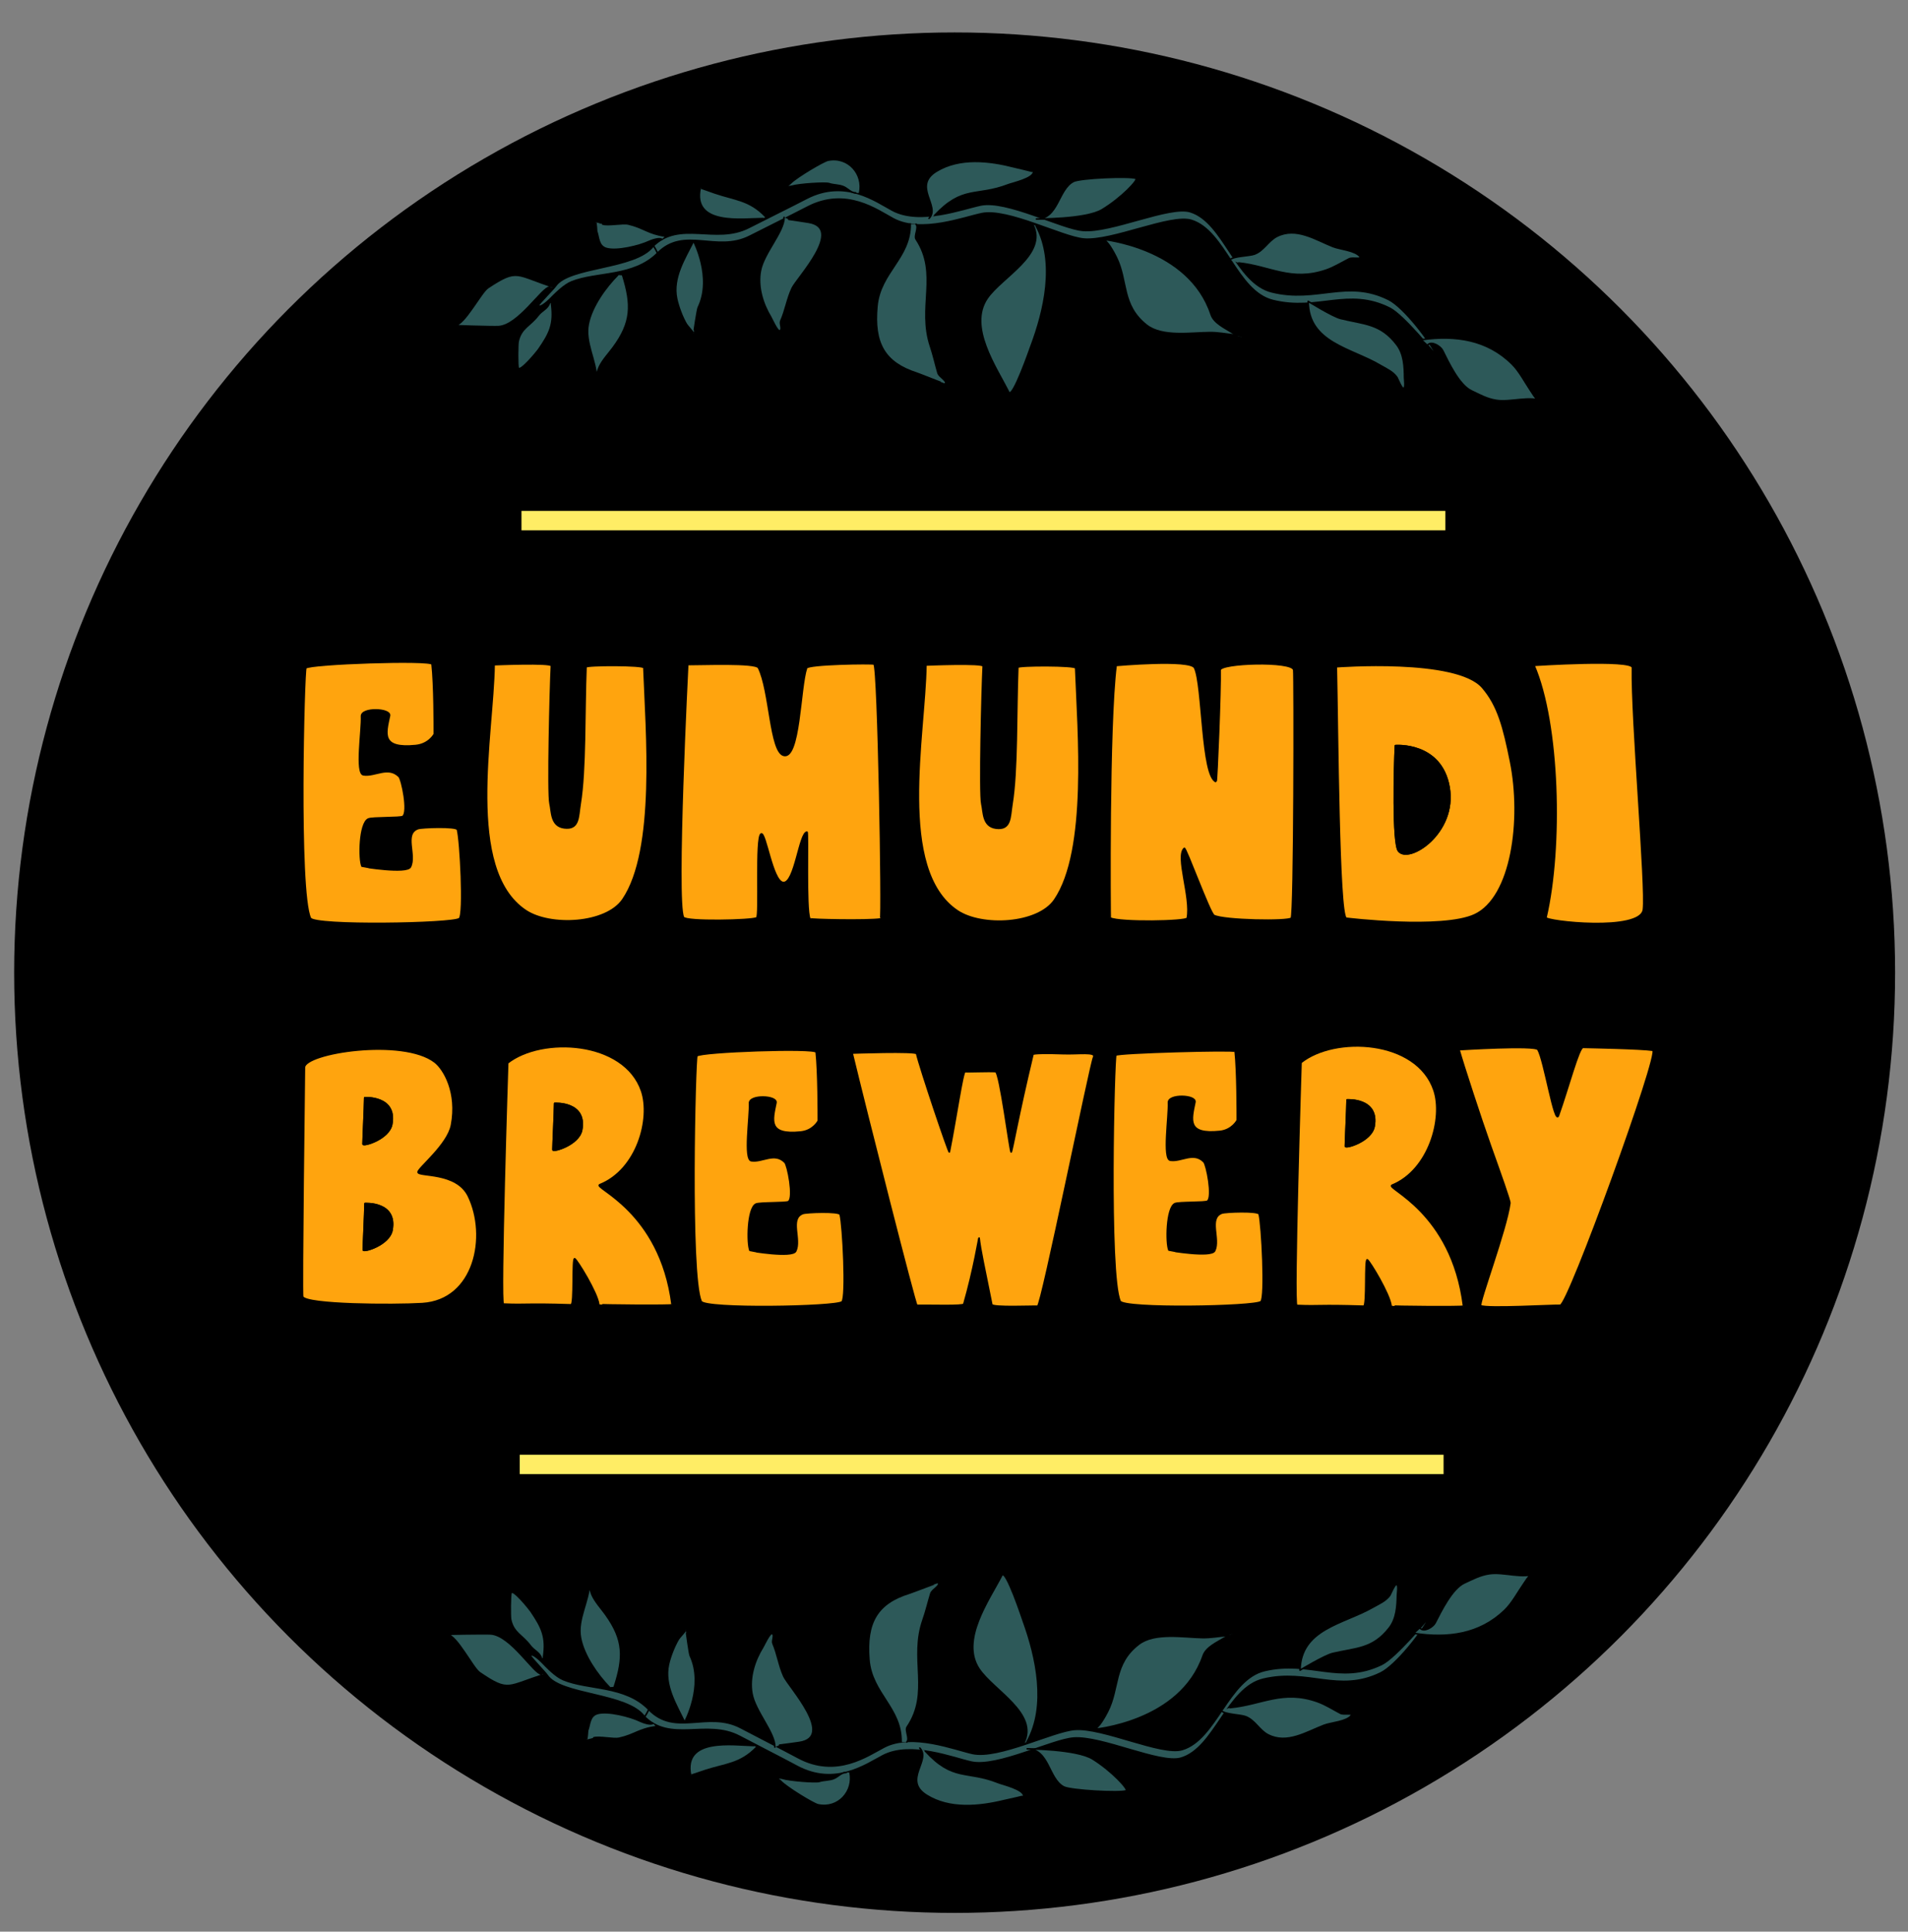 <?xml version="1.0" encoding="UTF-8" standalone="no"?><!DOCTYPE svg PUBLIC "-//W3C//DTD SVG 1.1//EN" "http://www.w3.org/Graphics/SVG/1.1/DTD/svg11.dtd"><svg width="100%" height="100%" viewBox="0 0 1229 1244" version="1.1" xmlns="http://www.w3.org/2000/svg" xmlns:xlink="http://www.w3.org/1999/xlink" xml:space="preserve" style="fill-rule:evenodd;clip-rule:evenodd;stroke-linecap:round;stroke-linejoin:round;stroke-miterlimit:1.5;"><rect x="0" y="0" width="1229" height="1244" fill="#808080" stroke="none"/><rect id="Artboard1" x="0" y="0" width="1228.5" height="1243.42" style="fill:none;"/><g><ellipse cx="614.906" cy="626.417" rx="605.787" ry="605.527"/><g><path d="M196.086,687.536c0,0 -1.86,146.03 -1.119,147.611c2.43,5.191 58.016,5.563 77.014,4.405c33.847,-2.062 42.249,-43.392 29.711,-69.257c-7.698,-15.882 -32.37,-12.331 -32.416,-15.418c-0.038,-2.559 19.094,-17.524 21.543,-30.301c4.01,-20.919 -4.831,-36.026 -10.759,-40.597c-20.54,-15.84 -83.974,-5.909 -83.974,3.557Z" style="fill:#ffa40e;stroke:#000;stroke-width:1px;"/><path d="M327.012,684.563c0,0 -5.045,155.182 -2.776,155.277c15.916,0.662 12.846,-0.438 43.609,0.498c2.297,0.07 0.531,-30.805 2.378,-29.676c1.639,1.002 14.557,21.845 15.486,29.497c0.044,0.361 47.275,0.78 47.194,0.138c-7.645,-60.791 -51.468,-75.366 -46.55,-77.335c24.104,-9.646 32.996,-42.563 26.939,-60.345c-11.119,-32.637 -64.329,-35.333 -86.28,-18.054Z" style="fill:#ffa40e;stroke:#000;stroke-width:1px;"/><path d="M527.102,721.802c0.021,-4.02 0.025,-31.469 -1.368,-44.193c-0.324,-2.954 -74.555,-0.362 -76.851,2.399c-1.214,1.461 -4.765,141.213 2.741,158.116c2.279,5.13 86.804,3.597 90.739,0.3c2.998,-2.511 0.637,-49.748 -1.176,-56.273c-0.625,-2.25 -21.767,-1.467 -24.039,-0.604c-8.751,3.321 -0.9,16.641 -4.603,24.206c-2.185,4.465 -29.374,-0.197 -29.41,-0.274c-2.061,-4.398 -1.715,-27.386 3.757,-30.016c2.407,-1.157 19.588,-0.566 21.031,-1.633c3.545,-2.626 -0.527,-23.386 -2.354,-25.244c-6.67,-6.78 -14.567,0.093 -21.62,-1.042c-5.013,-0.808 -0.782,-28.413 -1.183,-36.993c-0.266,-5.688 17.998,-4.995 17.049,-0.365c-2.364,11.533 -5.198,21.01 15.971,18.848c8.095,-0.826 11.316,-7.232 11.316,-7.232Z" style="fill:#ffa40e;stroke:#000;stroke-width:1px;"/><path d="M796.97,721.413c0.022,-4.028 0.025,-31.536 -1.368,-44.288c-0.137,-1.254 -75.527,0.809 -76.85,2.405c-1.214,1.464 -4.765,141.517 2.741,158.457c2.278,5.141 86.804,3.605 90.739,0.301c2.998,-2.517 0.637,-49.856 -1.177,-56.395c-0.625,-2.255 -21.766,-1.47 -24.038,-0.606c-8.752,3.329 -0.9,16.678 -4.603,24.259c-2.186,4.475 -29.374,-0.198 -29.41,-0.275c-2.062,-4.407 -1.716,-27.444 3.756,-30.08c2.407,-1.16 19.589,-0.567 21.031,-1.637c3.546,-2.631 -0.526,-23.436 -2.354,-25.298c-6.669,-6.796 -14.567,0.093 -21.62,-1.045c-5.012,-0.809 -0.781,-28.475 -1.182,-37.073c-0.266,-5.7 17.998,-5.005 17.049,-0.365c-2.364,11.557 -5.198,21.055 15.971,18.889c8.094,-0.829 11.315,-7.249 11.315,-7.249Z" style="fill:#ffa40e;stroke:#000;stroke-width:1px;"/><path d="M548.891,678.198c8.662,36.11 40.715,162.475 41.678,162.465c9.299,-0.101 29.857,0.59 30.247,-0.767c6.408,-22.3 9.787,-43.264 9.815,-43.009c0.958,8.676 3.27,18.432 8.216,43.282c0.412,2.068 27.045,0.889 29.51,1.066c2.432,0.175 33.885,-155.733 36.103,-160.435c1.747,-3.703 -9.876,-1.839 -19.789,-2.212c-9.608,-0.362 -19.14,-0.292 -19.323,0.467c-9.683,40.342 -13.19,61.638 -13.995,62.86c-0.697,1.056 -7.314,-51.609 -10.099,-51.78c-4.872,-0.3 -17.625,0.271 -19.644,0.032c-1.439,-0.17 -5.861,30.501 -10.094,51.717c-0.276,1.385 -19.064,-54.475 -21.076,-63.283c-0.426,-1.862 -41.549,-0.403 -41.549,-0.403Z" style="fill:#ffa40e;stroke:#000;stroke-width:1px;"/><path d="M939.814,676.02c2.74,9.753 13.978,44.241 20.275,61.921c6.65,18.673 12.657,35.432 12.469,36.895c-2.173,16.902 -20.418,65.171 -18.752,66.07c3.777,2.035 47.324,-0.478 51.166,-0.254c5.135,0.3 64.558,-163.547 59.67,-164.258c-8.022,-1.166 -39.519,-1.737 -44.944,-1.865c-2.671,-0.062 -9.401,25.755 -15.836,43.918c-2.456,6.933 -9.181,-35.842 -13.233,-42.503c-1.842,-3.028 -50.815,0.076 -50.815,0.076Z" style="fill:#ffa40e;stroke:#000;stroke-width:1px;"/><path d="M357.275,710.602c-0.082,6.535 -1.072,26.52 -1.09,29.84c-0.009,1.701 16.725,-3.21 18.484,-12.728c3.399,-18.404 -17.394,-17.112 -17.394,-17.112Z" style="fill:#ffa40e;stroke:#000;stroke-width:1px;"/><path d="M234.941,706.951c-0.082,6.534 -1.072,26.52 -1.09,29.84c-0.009,1.701 16.725,-3.21 18.483,-12.728c3.4,-18.404 -17.393,-17.112 -17.393,-17.112Z" style="fill:#ffa40e;stroke:#000;stroke-width:1px;"/><path d="M235.115,775.11c-0.082,6.535 -1.073,26.521 -1.09,29.84c-0.009,1.702 16.725,-3.21 18.483,-12.728c3.4,-18.404 -17.393,-17.112 -17.393,-17.112Z" style="fill:#ffa40e;stroke:#000;stroke-width:1px;"/><path d="M357.275,710.602c-0.082,6.535 -1.072,26.52 -1.09,29.84c-0.009,1.701 16.725,-3.21 18.484,-12.728c3.399,-18.404 -17.394,-17.112 -17.394,-17.112Z" style="stroke:#000;stroke-width:1px;"/><path d="M234.941,706.951c-0.082,6.534 -1.072,26.52 -1.09,29.84c-0.009,1.701 16.725,-3.21 18.483,-12.728c3.4,-18.404 -17.393,-17.112 -17.393,-17.112Z" style="stroke:#000;stroke-width:1px;"/><path d="M235.115,775.11c-0.082,6.535 -1.073,26.521 -1.09,29.84c-0.009,1.702 16.725,-3.21 18.483,-12.728c3.4,-18.404 -17.393,-17.112 -17.393,-17.112Z" style="stroke:#000;stroke-width:1px;"/><path d="M838.027,684.299c0,0 -4.987,156.325 -2.744,156.42c15.733,0.666 12.698,-0.442 43.109,0.501c2.27,0.071 0.524,-31.031 2.35,-29.894c1.62,1.009 14.389,22.005 15.309,29.714c0.043,0.364 46.732,0.786 46.652,0.139c-7.558,-61.239 -50.878,-75.921 -46.016,-77.904c23.827,-9.717 33.005,-43.149 27.017,-61.062c-10.99,-32.877 -63.978,-35.32 -85.677,-17.914Z" style="fill:#ffa40e;stroke:#000;stroke-width:1px;"/><path d="M867.702,708.344c-0.082,6.534 -1.073,26.52 -1.09,29.84c-0.009,1.701 16.725,-3.21 18.483,-12.728c3.4,-18.404 -17.393,-17.112 -17.393,-17.112Z" style="fill:#ffa40e;stroke:#000;stroke-width:1px;"/><path d="M867.702,708.344c-0.082,6.534 -1.073,26.52 -1.09,29.84c-0.009,1.701 16.725,-3.21 18.483,-12.728c3.4,-18.404 -17.393,-17.112 -17.393,-17.112Z" style="stroke:#000;stroke-width:1px;"/></g><g><path d="M279.753,472.775c0.023,-4.096 0.026,-32.067 -1.447,-45.033c-0.342,-3.011 -78.857,-0.369 -81.285,2.445c-1.284,1.488 -5.04,143.898 2.899,161.122c2.41,5.228 91.813,3.666 95.975,0.306c3.171,-2.559 0.674,-50.694 -1.244,-57.344c-0.661,-2.292 -23.023,-1.494 -25.426,-0.615c-9.257,3.385 -0.952,16.958 -4.868,24.667c-2.312,4.55 -31.07,-0.201 -31.108,-0.28c-2.18,-4.481 -1.814,-27.906 3.974,-30.586c2.546,-1.179 20.719,-0.577 22.244,-1.665c3.75,-2.675 -0.557,-23.83 -2.49,-25.723c-7.054,-6.91 -15.407,0.094 -22.867,-1.063c-5.302,-0.822 -0.827,-28.953 -1.251,-37.696c-0.281,-5.796 19.037,-5.09 18.033,-0.371c-2.501,11.752 -5.498,21.409 16.893,19.206c8.561,-0.842 11.968,-7.37 11.968,-7.37Z" style="fill:#ffa40e;stroke:#000;stroke-width:1px;"/><path d="M318.27,428.095c-0.632,44.973 -19.042,131.869 20.265,158.278c15.779,10.601 51.849,8.819 62.664,-7.081c21.63,-31.803 15.116,-108.152 13.542,-149.249c-0.075,-1.948 -37.217,-1.866 -37.272,-0.476c-1.155,29.369 -0.188,66.22 -3.77,88.202c-1.343,8.246 -0.505,16.671 -10.325,15.373c-8.686,-1.149 -7.884,-10.423 -9.098,-15.616c-1.529,-6.542 0.128,-73.853 0.887,-88.717c0.118,-2.306 -36.893,-0.714 -36.893,-0.714Z" style="fill:#ffa40e;stroke:#000;stroke-width:1px;"/><path d="M596.407,428.3c-0.633,44.974 -19.043,131.87 20.265,158.278c15.779,10.601 51.849,8.82 62.663,-7.081c21.631,-31.803 15.117,-108.152 13.543,-149.248c-0.075,-1.948 -37.217,-1.867 -37.272,-0.476c-1.156,29.368 -0.189,66.219 -3.77,88.201c-1.344,8.247 -0.505,16.672 -10.326,15.373c-8.685,-1.148 -7.884,-10.423 -9.097,-15.615c-1.53,-6.542 0.128,-73.854 0.887,-88.718c0.117,-2.306 -36.893,-0.714 -36.893,-0.714Z" style="fill:#ffa40e;stroke:#000;stroke-width:1px;"/><path d="M442.972,427.986c0,0 -7.784,152.697 -2.749,162.767c1.521,3.042 44.203,2.087 47.208,0.353c2.018,-1.164 -0.904,-51.837 2.799,-54.021c2.97,-1.751 7.277,30.262 14.167,31.247c7.591,1.085 10.471,-32.363 15.418,-32.443c0.895,-0.014 -0.851,49.667 1.787,55.768c0.278,0.642 37.252,1.425 45.591,0.159c1.304,-0.198 -1.44,-162.772 -4.206,-164.155c-1.269,-0.634 -42.576,-0.052 -43.461,2.56c-4.297,12.688 -4.27,59.316 -14.844,56.209c-8.702,-2.557 -8.723,-41.58 -16.118,-56.369c-1.755,-3.51 -37.059,-1.998 -45.592,-2.075Z" style="fill:#ffa40e;stroke:#000;stroke-width:1px;"/><path d="M718.925,428.578c-4.921,38.149 -3.948,162.537 -3.783,162.622c5.941,3.048 49.157,2.329 49.61,0.087c2.663,-13.184 -7.779,-40.02 -1.909,-44.948c1.017,-0.854 16.503,41.873 19.171,43.242c6.345,3.256 47.679,3.965 49.741,1.735c2.034,-2.2 2.117,-156.632 1.572,-159.888c-1.001,-5.973 -47.53,-4.494 -47.393,0.117c0.347,11.65 -2.111,72.04 -2.608,71.888c-9.49,-2.915 -8.536,-62.421 -13.853,-73.335c-2.824,-5.795 -50.548,-1.52 -50.548,-1.52Z" style="fill:#ffa40e;stroke:#000;stroke-width:1px;"/><path d="M860.768,429.405c0.916,41.472 1.533,159.422 6.315,161.92c0.361,0.188 61.905,7.394 82.658,-2.127c24.131,-11.07 30.789,-61.324 23.261,-98.693c-4.488,-22.282 -8.072,-36.073 -18.081,-47.739c-16.634,-19.386 -94.153,-13.361 -94.153,-13.361Z" style="fill:#ffa40e;stroke:#000;stroke-width:1px;"/><path d="M898.836,480.207c-0.694,13.638 -1.853,62.689 1.96,67.779c6.47,8.639 37.746,-11.458 32.588,-41.041c-5.087,-29.172 -34.548,-26.738 -34.548,-26.738Z" style="fill:none;stroke:#000;stroke-width:1px;"/><path d="M898.836,480.207c-0.694,13.638 -1.853,62.689 1.96,67.779c6.47,8.639 37.746,-11.458 32.588,-41.041c-5.087,-29.172 -34.548,-26.738 -34.548,-26.738Z" style="stroke:#000;stroke-width:1px;"/><path d="M988.107,428.503c16.271,37.526 18.262,116.986 7.708,162.441c-0.578,2.488 60.878,9.381 62.745,-5.172c1.864,-14.53 -7.676,-122.749 -7.077,-155.825c0.101,-5.616 -63.376,-1.444 -63.376,-1.444Z" style="fill:#ffa40e;stroke:#000;stroke-width:1px;"/></g><g><g><path d="M924.989,229.088c-0.413,-0.892 -20.925,-26.15 -29.825,-30.617c-26.915,-13.507 -46.285,2.259 -75.275,-4.942c-23.477,-5.832 -30.625,-44.779 -52.453,-51.606c-13.286,-4.155 -51.257,13.634 -69.326,12.017c-13.982,-1.251 -48.921,-19.755 -65.652,-16.363c-11.32,2.294 -39.089,12.955 -56.945,3.393c-10.529,-5.639 -30.433,-20.554 -55.341,-7.629c-12.262,6.364 -25.024,12.552 -37.16,18.754c-21.571,11.025 -42.147,-6.57 -59.522,10.978l-3.123,-4.229c17.376,-17.549 40.386,-1.283 61.957,-12.308c12.136,-6.203 24.898,-12.391 37.16,-18.754c24.908,-12.925 44.812,1.99 55.342,7.628c17.856,9.563 45.625,-1.098 56.944,-3.393c16.731,-3.391 51.67,15.112 65.652,16.364c18.069,1.617 56.04,-16.172 69.327,-12.017c21.827,6.826 28.975,45.773 52.452,51.606c28.99,7.201 48.36,-8.565 75.275,4.942c9.877,4.957 26.844,27.217 31.019,36.231" style="fill:#2d5959;stroke:#000;stroke-width:1px;"/></g><path d="M493.255,139.643c-10.335,-10.978 -19.884,-10.938 -32.902,-15.402c-0.968,-0.332 -9.272,-3.325 -9.301,-3.194c-5.287,24.628 27.431,19.784 40.542,19.719" style="fill:#2d5959;stroke:#000;stroke-width:1px;"/><path d="M428.417,152.059c-11.059,-1.559 -13.827,-5.488 -23.789,-7.793c-3.406,-0.788 -12.918,1.167 -16.319,0.081c-0.423,-0.135 -4.806,-1.294 -4.797,-1.302c0.558,-0.526 0.761,5.782 0.851,6.021c1.405,3.703 0.935,9.441 6.302,10.964c6.772,1.922 21.239,-1.653 27.26,-4.497c1.488,-0.703 6.943,-2.678 8.402,-1.352" style="fill:#2d5959;stroke:#000;stroke-width:1px;"/><path d="M401.128,177.397c5.814,18.846 5.862,30.151 -6.301,46.552c-2.952,3.98 -6.496,7.667 -8.678,12.085c-0.745,1.509 -1.153,3.249 -1.691,4.842c-0.302,0.892 -0.257,3.757 -0.262,2.815c-0.056,-11.385 -7.646,-23.216 -5.266,-35.026c2.32,-11.509 11.187,-23.672 19.006,-31.569" style="fill:#2d5959;stroke:#000;stroke-width:1px;"/><path d="M446.737,155.22c0,0 12.395,23.492 3.034,42.784c-0.643,1.326 -2.962,16.859 -2.856,16.857c0.376,-0.008 -4.303,-5.267 -4.807,-6.119c-2.609,-4.419 -5.188,-11.288 -6.256,-16.394c-2.836,-13.567 5.438,-26.177 10.885,-37.128Z" style="fill:#2d5959;stroke:#000;stroke-width:1px;"/><path d="M357.277,185.106c-25.225,-7.913 -23.366,-12.821 -43.006,0.213c-4.471,2.968 -15.158,24.117 -21.315,24.303c-2.924,0.088 24.184,0.922 28.081,0.721c12.985,-0.67 28.194,-25.416 33.052,-25.44" style="fill:#2d5959;stroke:#000;stroke-width:1px;"/><path d="M355.289,195.911c1.687,12.973 -1.204,18.827 -8.537,29.374c-1.068,1.535 -11.76,14.442 -12.908,11.766c-0.661,-1.541 -0.46,-15.427 -0.084,-17.144c1.927,-8.802 7.572,-9.857 12.882,-16.77c2.658,-3.46 6.226,-4.117 7.424,-8.353" style="fill:#2d5959;stroke:#000;stroke-width:1px;"/><path d="M667.456,145.627c12.586,23.28 5.143,54.654 -3.364,77.259c-0.475,1.261 -11.942,34.484 -14.344,29.661c-8.01,-16.076 -26.321,-42.057 -13.886,-60.404c9.359,-13.809 39.151,-28.28 29.464,-47.555" style="fill:#2d5959;stroke:#000;stroke-width:1px;"/><path d="M797.877,169.341c20.267,2.115 33.732,12.276 56.251,4.612c5.217,-1.776 10.05,-4.824 14.901,-7.279c2.128,-1.077 8.461,0.542 7.024,-1.361c-3.061,-4.051 -12.972,-4.727 -17.434,-6.494c-11.255,-4.456 -23.695,-12.881 -36.151,-6.576c-5.529,2.799 -8.55,9.369 -14.58,11.474c-3.324,1.16 -13.157,1.174 -15.446,3.486" style="fill:#2d5959;stroke:#000;stroke-width:1px;"/><path d="M842.643,194.078c0.133,26.695 27.648,30.079 46.3,41.104c3.746,2.214 8.377,4.163 10.901,7.909c0.343,0.509 3.112,7.672 4.374,7.033c1.255,-0.635 0.483,-5.635 0.476,-6.87c-0.036,-7.315 -0.43,-15.19 -4.901,-21.133c-10.454,-13.898 -21.222,-13.271 -36.243,-17.002c-5.27,-1.309 -20.907,-11.041 -20.907,-11.041Z" style="fill:#2d5959;stroke:#000;stroke-width:1px;"/><path d="M916.124,218.7c21.291,-2.885 41.698,-0.154 57.753,15.676c4.736,4.669 8.415,11.873 12.145,17.395c1.274,1.886 2.826,4.681 4.7,6.063c0.952,0.701 4.531,1.284 3.459,0.785c-8.731,-4.062 -21.098,0.72 -30.478,-0.81c-6.026,-0.983 -10.451,-3.518 -15.908,-6.104c-8,-3.792 -14.885,-18.643 -18.564,-26.028c-1.253,-2.514 -6.89,-6.28 -9.538,-3.606" style="fill:#2d5959;stroke:#000;stroke-width:1px;"/><path d="M709.997,154.085c0,0 55.858,5.184 70.132,48.49c1.82,5.523 8.916,8.645 13.746,11.751c0.788,0.506 5.978,2.303 5.991,2.905c0,0.016 -4.602,-1.518 -4.971,-1.556c-5.142,-0.529 -10.226,-1.531 -15.406,-1.505c-12.297,0.061 -30.851,3.168 -40.942,-4.801c-16.397,-12.948 -11.893,-28.408 -19.553,-43.781c-1.063,-2.135 -5.827,-11.519 -8.997,-11.503Z" style="fill:#2d5959;stroke:#000;stroke-width:1px;"/><path d="M667.632,141.049c0,0 31.755,0.359 42.273,-6.003c12.415,-7.509 23.688,-19.418 21.817,-20.158c-4.203,-1.662 -35.827,-0.277 -40.195,1.934c-10.122,5.124 -9.605,24.156 -23.895,24.227Z" style="fill:#2d5959;stroke:#000;stroke-width:1px;"/><path d="M508.079,141.263c4.217,0.629 8.444,1.199 12.652,1.887c23.391,3.826 -7.343,35.765 -10.51,42.467c-3.178,6.723 -4.24,14.17 -7.272,21.005c-0.871,1.965 1.305,5.447 -0.612,6.418c-1.475,0.746 -5.202,-7.71 -5.825,-8.741c-5.236,-8.662 -8.625,-19.602 -6.685,-29.946c2.144,-11.428 15.287,-25.156 15.242,-34.381" style="fill:#2d5959;stroke:#000;stroke-width:1px;"/><path d="M590.036,144.372c2.042,2.218 -1.397,7.467 0.047,9.659c14.787,22.438 0.777,43.739 9.324,69.171c1.892,5.628 3.123,11.374 4.772,17.022c0.78,2.672 6.615,5.22 4.503,7.033c-0.151,0.129 -16.097,-6.294 -18.172,-6.965c-20.718,-6.701 -27.908,-19.161 -25.618,-43.2c2.086,-21.904 21.535,-30.811 21.426,-52.819" style="fill:#2d5959;stroke:#000;stroke-width:1px;"/><path d="M423.537,163.05c-15.459,15.542 -39.219,11.992 -55.357,18.476c-5.013,2.014 -10.67,7.803 -14.165,11.332c-1.838,1.856 -7.014,6.163 -6.986,3.551c0.009,-0.766 9.591,-10.449 10.785,-12.205c8.723,-12.836 51.565,-10.68 62.957,-25.741c0.379,-0.501 2.766,4.587 2.766,4.587Z" style="fill:#2d5959;stroke:#000;stroke-width:1px;"/><path d="M601.982,138.734c18.247,-19.422 26.722,-11.81 47.417,-19.753c2.65,-1.017 16.288,-3.999 16.335,-8.308c0.003,-0.259 -11.606,-2.913 -12.536,-3.153c-15.796,-4.076 -34.997,-6.359 -49.987,2.753c-15.733,9.564 2.836,22.636 -4.788,30.336" style="fill:#2d5959;stroke:#000;stroke-width:1px;"/><path d="M553.684,124.294c2.681,-12.057 -7.165,-23.693 -20.273,-21.122c-2.928,0.574 -20.177,10.778 -24.032,14.671c-0.836,0.845 -1.729,1.549 -2.803,1.923c-0.499,0.175 -1.838,-0.6 -1.581,-0.138c0.597,1.07 4.291,0.522 5.145,0.274c4.789,-1.393 21.566,-2.433 23.846,-1.671c3.292,1.101 6.69,0.699 9.758,2.19c2.648,1.287 4.374,3.783 7.445,3.767" style="fill:#2d5959;stroke:#000;stroke-width:1px;"/></g><g><g><path d="M920.205,1041.72c-0.425,0.887 -21.278,25.865 -30.237,30.21c-27.095,13.141 -46.251,-2.886 -75.335,3.921c-23.555,5.513 -31.229,44.36 -53.148,50.89c-13.341,3.975 -51.068,-14.328 -69.157,-12.956c-13.997,1.062 -49.184,19.09 -65.868,15.472c-11.287,-2.448 -38.909,-13.485 -56.893,-4.165c-10.605,5.495 -30.709,20.139 -55.44,6.877c-12.174,-6.529 -24.852,-12.89 -36.902,-19.256c-21.42,-11.317 -42.232,5.998 -59.368,-11.784l-3.18,4.186c17.136,17.783 40.365,1.831 61.785,13.147c12.05,6.367 24.727,12.727 36.902,19.256c24.73,13.262 44.835,-1.382 55.44,-6.877c17.984,-9.319 45.606,1.718 56.893,4.165c16.683,3.618 51.87,-14.41 65.868,-15.471c18.089,-1.372 55.816,16.93 69.157,12.956c21.919,-6.53 29.593,-45.377 53.147,-50.89c29.085,-6.808 48.24,9.22 75.335,-3.921c9.944,-4.823 27.211,-26.851 31.508,-35.807" style="fill:#2d5959;stroke:#000;stroke-width:1px;"/></g><path d="M487.298,1125.31c-10.482,10.836 -20.03,10.667 -33.108,14.954c-0.973,0.319 -9.316,3.199 -9.343,3.068c-4.952,-24.697 27.697,-19.411 40.805,-19.168" style="fill:#2d5959;stroke:#000;stroke-width:1px;"/><path d="M422.634,1112.01c-11.079,1.409 -13.9,5.3 -23.892,7.469c-3.416,0.742 -12.901,-1.342 -16.316,-0.302c-0.425,0.13 -4.824,1.229 -4.815,1.237c0.551,0.534 0.839,-5.771 0.933,-6.009c1.455,-3.683 1.063,-9.428 6.45,-10.878c6.797,-1.829 21.214,1.942 27.197,4.867c1.478,0.723 6.905,2.771 8.383,1.465" style="fill:#2d5959;stroke:#000;stroke-width:1px;"/><path d="M395.692,1086.31c6.068,-18.766 6.27,-30.068 -5.67,-46.634c-2.897,-4.019 -6.391,-7.753 -8.513,-12.201c-0.724,-1.519 -1.108,-3.264 -1.625,-4.864c-0.29,-0.897 -0.206,-3.761 -0.224,-2.818c-0.21,11.382 -7.96,23.11 -5.74,34.95c2.163,11.54 10.864,23.822 18.576,31.824" style="fill:#2d5959;stroke:#000;stroke-width:1px;"/><path d="M440.996,1109.1c0,0 12.712,-23.323 3.613,-42.74c-0.625,-1.334 -2.733,-16.897 -2.627,-16.894c0.376,0.013 -4.374,5.208 -4.889,6.053c-2.669,4.383 -5.341,11.217 -6.478,16.308c-3.02,13.528 5.082,26.249 10.381,37.273Z" style="fill:#2d5959;stroke:#000;stroke-width:1px;"/><path d="M351.949,1078c-25.33,7.571 -23.538,12.504 -42.999,-0.796c-4.431,-3.027 -14.83,-24.32 -20.984,-24.589c-2.922,-0.128 24.195,-0.594 28.089,-0.34c12.975,0.846 27.846,25.795 32.704,25.885" style="fill:#2d5959;stroke:#000;stroke-width:1px;"/><path d="M350.108,1067.17c1.862,-12.949 -0.949,-18.841 -8.138,-29.487c-1.047,-1.55 -11.563,-14.6 -12.747,-11.941c-0.682,1.533 -0.67,15.42 -0.317,17.142c1.808,8.828 7.437,9.959 12.654,16.944c2.61,3.495 6.17,4.201 7.309,8.452" style="fill:#2d5959;stroke:#000;stroke-width:1px;"/><path d="M661.564,1121.68c12.9,-23.108 5.884,-54.58 -2.316,-77.298c-0.457,-1.267 -11.473,-34.643 -13.941,-29.853c-8.227,15.966 -26.888,41.697 -14.703,60.211c9.171,13.934 38.764,28.807 28.816,47.95" style="fill:#2d5959;stroke:#000;stroke-width:1px;"/><path d="M792.295,1099.74c20.293,-1.839 33.896,-11.817 56.308,-3.848c5.192,1.846 9.984,4.959 14.801,7.48c2.113,1.106 8.468,-0.427 7.005,1.456c-3.115,4.01 -13.035,4.551 -17.521,6.257c-11.314,4.303 -23.867,12.559 -36.236,6.085c-5.491,-2.874 -8.422,-9.484 -14.423,-11.67c-3.308,-1.205 -13.14,-1.352 -15.398,-3.695" style="fill:#2d5959;stroke:#000;stroke-width:1px;"/><path d="M837.393,1075.61c0.494,-26.691 28.053,-29.702 46.853,-40.472c3.775,-2.163 8.433,-4.05 11.007,-7.761c0.35,-0.504 3.215,-7.629 4.468,-6.973c1.247,0.652 0.407,5.641 0.384,6.876c-0.136,7.314 -0.637,15.182 -5.187,21.064c-10.643,13.755 -21.401,12.982 -36.471,16.51c-5.288,1.237 -21.054,10.756 -21.054,10.756Z" style="fill:#2d5959;stroke:#000;stroke-width:1px;"/><path d="M911.201,1051.99c21.25,3.173 41.691,0.719 57.96,-14.892c4.798,-4.604 8.575,-11.757 12.379,-17.228c1.299,-1.869 2.889,-4.643 4.783,-5.999c0.961,-0.688 4.547,-1.223 3.468,-0.738c-8.785,3.943 -21.085,-1.006 -30.486,0.396c-6.039,0.901 -10.498,3.377 -15.989,5.888c-8.051,3.683 -15.137,18.44 -18.916,25.774c-1.287,2.497 -6.974,6.186 -9.586,3.476" style="fill:#2d5959;stroke:#000;stroke-width:1px;"/><path d="M704.216,1113.8c0,0 55.924,-4.426 70.783,-47.534c1.895,-5.498 9.032,-8.523 13.904,-11.563c0.795,-0.496 6.009,-2.222 6.03,-2.825c0,-0.015 -4.622,1.457 -4.991,1.49c-5.149,0.459 -10.247,1.391 -15.426,1.295c-12.294,-0.227 -30.805,-3.586 -41.003,4.245c-16.571,12.725 -12.277,28.244 -20.145,43.513c-1.092,2.12 -5.983,11.438 -9.152,11.379Z" style="fill:#2d5959;stroke:#000;stroke-width:1px;"/><path d="M661.678,1126.26c0,0 31.757,0.071 42.188,6.575c12.312,7.677 23.423,19.738 21.541,20.452c-4.225,1.606 -35.827,-0.209 -40.165,-2.479c-10.051,-5.26 -9.276,-24.284 -23.564,-24.548Z" style="fill:#2d5959;stroke:#000;stroke-width:1px;"/><path d="M502.143,1123.89c4.225,-0.572 8.459,-1.084 12.676,-1.716c23.441,-3.508 -6.857,-35.861 -9.933,-42.604c-3.087,-6.766 -4.047,-14.227 -6.986,-21.103c-0.845,-1.976 1.378,-5.429 -0.526,-6.425c-1.464,-0.766 -5.305,7.638 -5.943,8.661c-5.353,8.59 -8.89,19.483 -7.089,29.853c1.988,11.455 14.944,25.361 14.773,34.584" style="fill:#2d5959;stroke:#000;stroke-width:1px;"/><path d="M584.134,1121.89c2.072,-2.19 -1.295,-7.486 0.179,-9.658c15.09,-22.235 1.369,-43.724 10.261,-69.039c1.968,-5.601 3.277,-11.33 5.002,-16.955c0.816,-2.661 6.685,-5.13 4.597,-6.971c-0.149,-0.131 -16.18,6.076 -18.264,6.718c-20.806,6.419 -28.165,18.781 -26.202,42.849c1.789,21.93 21.116,31.1 20.708,53.104" style="fill:#2d5959;stroke:#000;stroke-width:1px;"/><path d="M417.904,1100.95c-15.247,-15.75 -39.052,-12.522 -55.101,-19.225c-4.986,-2.082 -10.564,-7.946 -14.011,-11.523c-1.812,-1.881 -6.929,-6.257 -6.936,-3.645c-0.002,0.766 9.447,10.578 10.617,12.35c8.549,12.953 51.417,11.379 62.603,26.592c0.372,0.506 2.828,-4.549 2.828,-4.549Z" style="fill:#2d5959;stroke:#000;stroke-width:1px;"/><path d="M596.002,1127.69c17.983,19.668 26.56,12.172 47.145,20.394c2.637,1.053 16.233,4.22 16.221,8.529c0,0.259 -11.644,2.755 -12.577,2.982c-15.85,3.862 -35.08,5.884 -49.945,-3.43c-15.602,-9.776 3.142,-22.595 -4.377,-30.398" style="fill:#2d5959;stroke:#000;stroke-width:1px;"/><path d="M547.514,1141.47c2.517,12.092 -7.486,23.593 -20.558,20.845c-2.92,-0.614 -20.029,-11.051 -23.831,-14.996c-0.824,-0.856 -1.708,-1.572 -2.776,-1.961c-0.497,-0.181 -1.847,0.575 -1.583,0.117c0.611,-1.062 4.297,-0.464 5.148,-0.204c4.769,1.458 21.531,2.726 23.821,1.994c3.306,-1.056 6.698,-0.608 9.787,-2.057c2.665,-1.251 4.425,-3.723 7.495,-3.667" style="fill:#2d5959;stroke:#000;stroke-width:1px;"/></g><rect x="335.907" y="329.028" width="595.077" height="12.499" style="fill:#ffed65;"/><rect x="334.772" y="936.863" width="595.077" height="12.499" style="fill:#ffed65;"/></g></svg>
